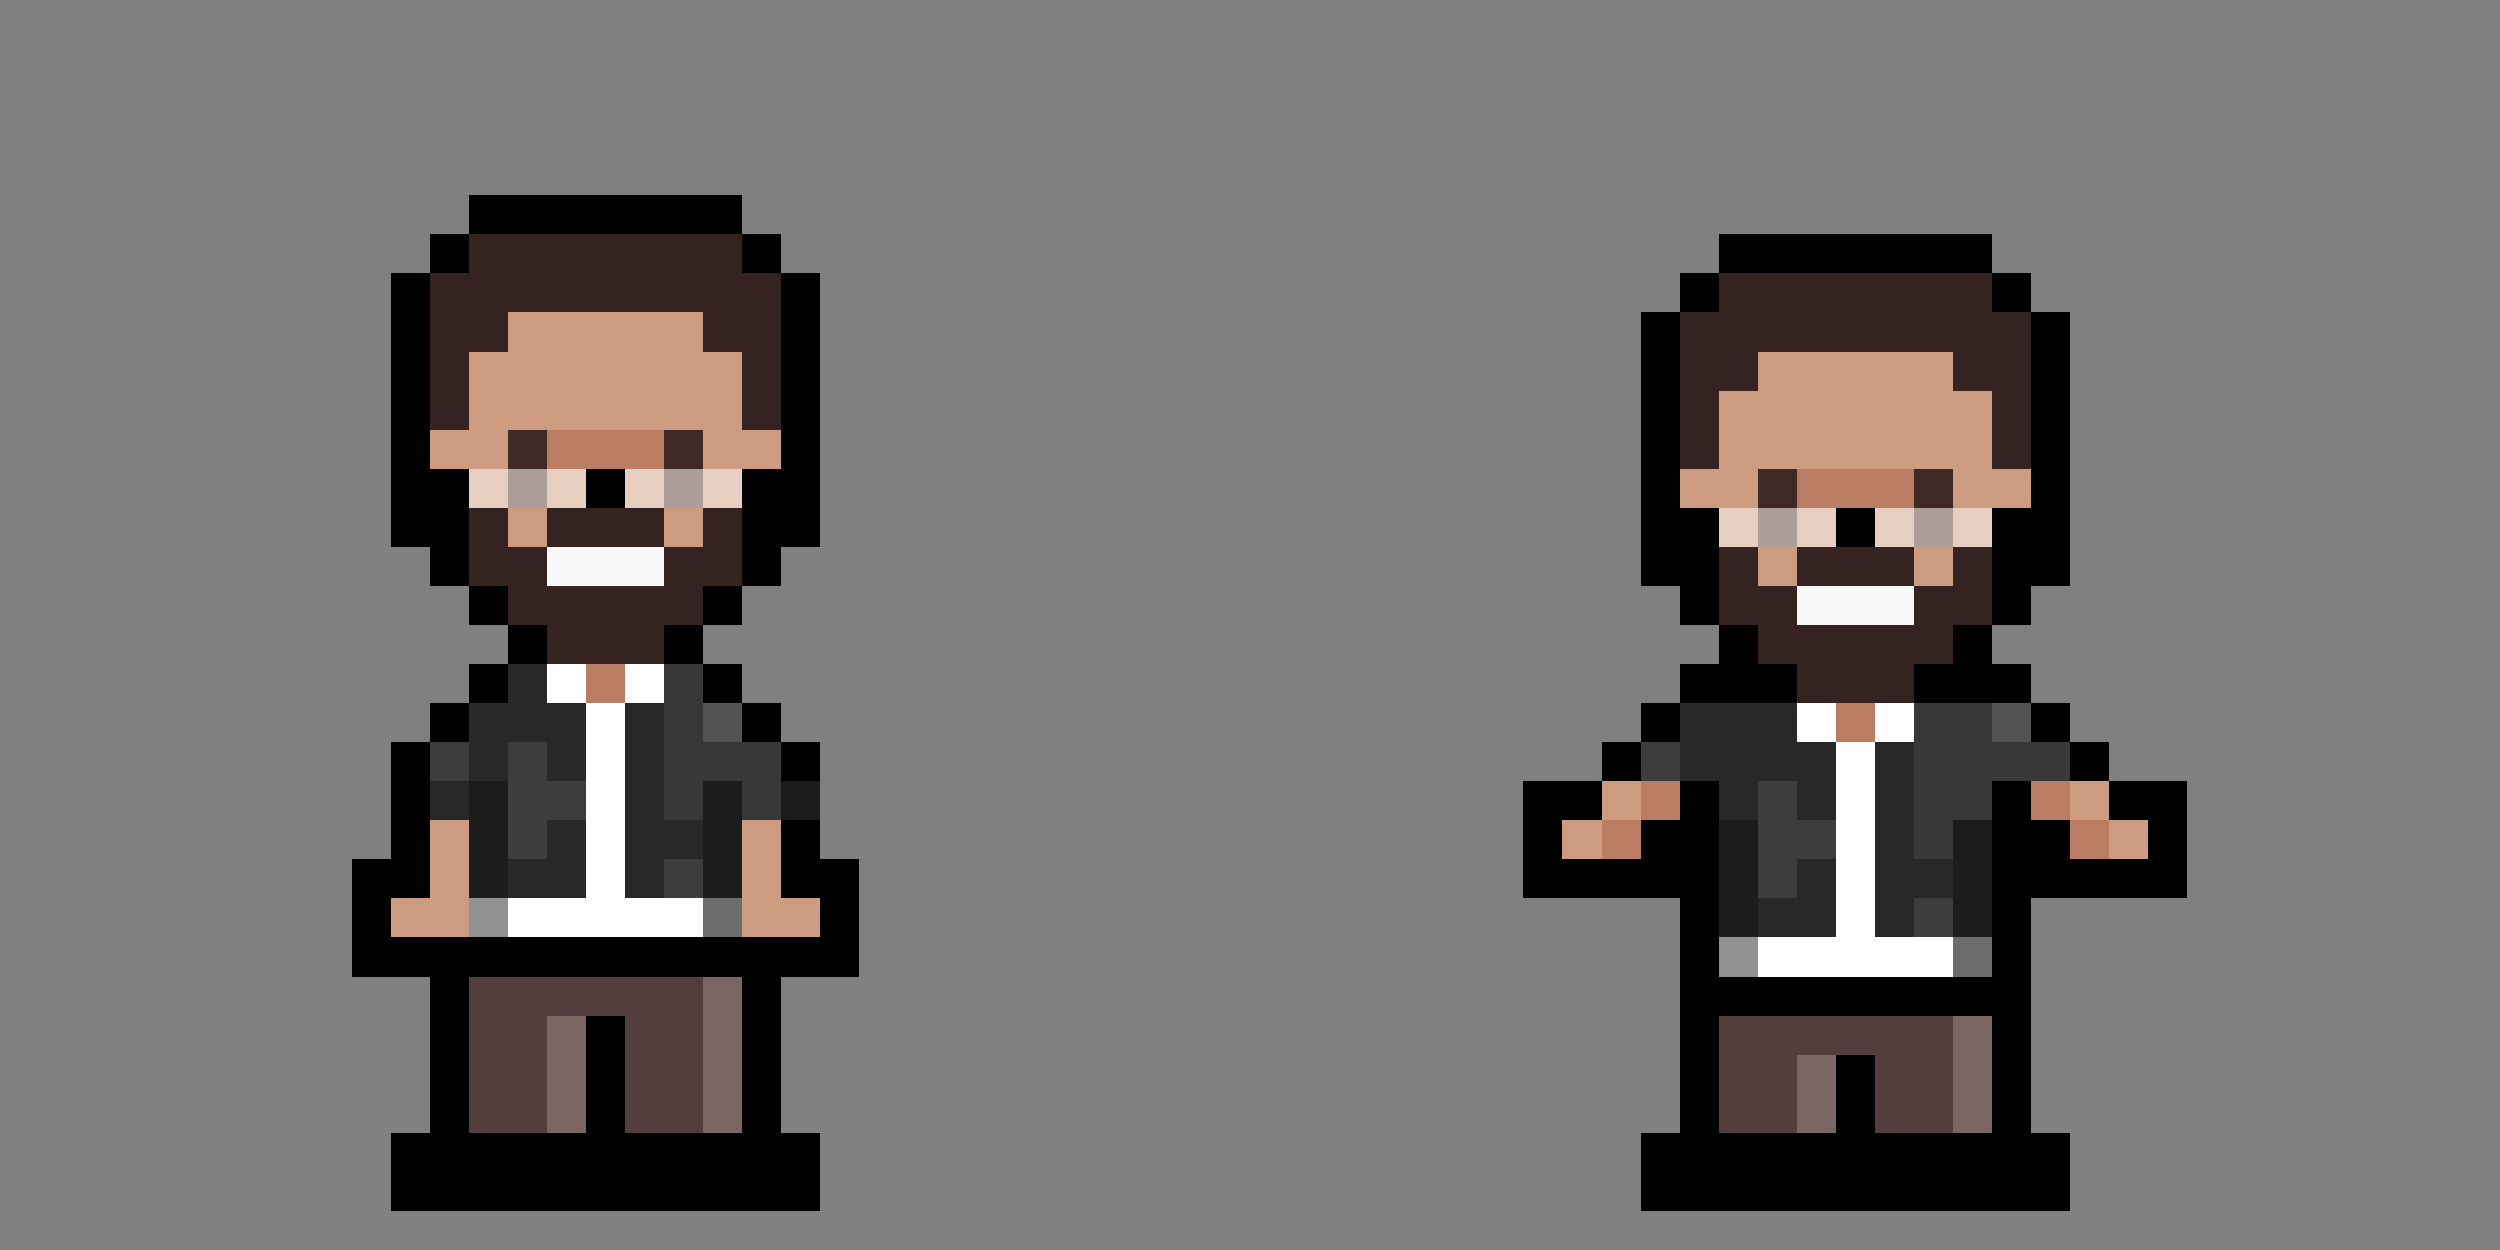 <svg xmlns="http://www.w3.org/2000/svg" viewBox="0 -0.5 64 32" shape-rendering="crispEdges">
<rect x="0" y="-0.5" width="64" height="32" fill="#808080" stroke="none"/>
<path stroke="#000000" d="M12 5h7M11 6h1M19 6h1M44 6h7M10 7h1M20 7h1M43 7h1M51 7h1M10 8h1M20 8h1M42 8h1M52 8h1M10 9h1M20 9h1M42 9h1M52 9h1M10 10h1M20 10h1M42 10h1M52 10h1M10 11h1M20 11h1M42 11h1M52 11h1M10 12h2M15 12h1M19 12h2M42 12h1M52 12h1M10 13h2M19 13h2M42 13h2M47 13h1M51 13h2M11 14h1M19 14h1M42 14h2M51 14h2M12 15h1M18 15h1M43 15h1M51 15h1M13 16h1M17 16h1M44 16h1M50 16h1M12 17h1M18 17h1M43 17h3M49 17h3M11 18h1M19 18h1M42 18h1M52 18h1M10 19h1M20 19h1M41 19h1M53 19h1M10 20h1M39 20h2M43 20h1M51 20h1M54 20h2M10 21h1M20 21h1M39 21h1M42 21h2M51 21h2M55 21h1M9 22h2M20 22h2M39 22h5M51 22h5M9 23h1M21 23h1M43 23h1M51 23h1M9 24h13M43 24h1M51 24h1M11 25h1M19 25h1M43 25h9M11 26h1M15 26h1M19 26h1M43 26h1M51 26h1M11 27h1M15 27h1M19 27h1M43 27h1M47 27h1M51 27h1M11 28h1M15 28h1M19 28h1M43 28h1M47 28h1M51 28h1M10 29h11M42 29h11M10 30h11M42 30h11" />
<path stroke="#342320" d="M12 6h7M11 7h9M44 7h7M11 8h2M18 8h2M43 8h9M11 9h1M19 9h1M43 9h2M50 9h2M11 10h1M19 10h1M43 10h1M51 10h1M43 11h1M51 11h1M12 13h1M14 13h3M18 13h1M12 14h2M17 14h2M44 14h1M46 14h3M50 14h1M13 15h5M44 15h2M49 15h2M14 16h3M45 16h5M46 17h3" />
<path stroke="#cd9c80" d="M13 8h5M12 9h7M45 9h5M12 10h7M44 10h7M11 11h2M18 11h2M44 11h7M43 12h2M50 12h2M13 13h1M17 13h1M45 14h1M49 14h1M41 20h1M53 20h1M11 21h1M19 21h1M40 21h1M54 21h1M11 22h1M19 22h1M10 23h2M19 23h2" />
<path stroke="#3f2924" d="M13 11h1M17 11h1M45 12h1M49 12h1" />
<path stroke="#ba7d63" d="M14 11h3M46 12h3M15 17h1M47 18h1M42 20h1M52 20h1M41 21h1M53 21h1" />
<path stroke="#e6cec1" d="M12 12h1M14 12h1M16 12h1M18 12h1M44 13h1M46 13h1M48 13h1M50 13h1" />
<path stroke="#ad9d97" d="M13 12h1M17 12h1M45 13h1M49 13h1" />
<path stroke="#f8f8f8" d="M14 14h3M46 15h3" />
<path stroke="#282828" d="M13 17h1M12 18h3M16 18h1M43 18h3M12 19h1M14 19h1M16 19h1M43 19h4M48 19h1M11 20h1M16 20h1M44 20h1M46 20h1M48 20h1M14 21h1M16 21h2M48 21h1M13 22h2M16 22h1M46 22h1M48 22h2M45 23h2M48 23h1" />
<path stroke="#ffffff" d="M14 17h1M16 17h1M15 18h1M46 18h1M48 18h1M15 19h1M47 19h1M15 20h1M47 20h1M15 21h1M47 21h1M15 22h1M47 22h1M13 23h5M47 23h1M45 24h5" />
<path stroke="#383838" d="M17 17h1M17 18h1M49 18h2M17 19h3M49 19h4M17 20h1M19 20h1M49 20h2M49 21h1" />
<path stroke="#535353" d="M18 18h1M51 18h1" />
<path stroke="#3d3d3d" d="M11 19h1M13 19h1M42 19h1M13 20h2M45 20h1M13 21h1M45 21h2M17 22h1M45 22h1M49 23h1" />
<path stroke="#1c1c1c" d="M12 20h1M18 20h1M12 21h1M18 21h1M44 21h1M50 21h1M12 22h1M18 22h1M44 22h1M50 22h1M44 23h1M50 23h1" />
<path stroke="#1b1b1b" d="M20 20h1" />
<path stroke="#919191" d="M12 23h1M44 24h1" />
<path stroke="#6c6c6c" d="M18 23h1M50 24h1" />
<path stroke="#523f3d" d="M12 25h6M12 26h2M16 26h2M44 26h6M12 27h2M16 27h2M44 27h2M48 27h2M12 28h2M16 28h2M44 28h2M48 28h2" />
<path stroke="#796663" d="M18 25h1M14 26h1M18 26h1M50 26h1M14 27h1M18 27h1M46 27h1M50 27h1M14 28h1M18 28h1M46 28h1M50 28h1" />
</svg>